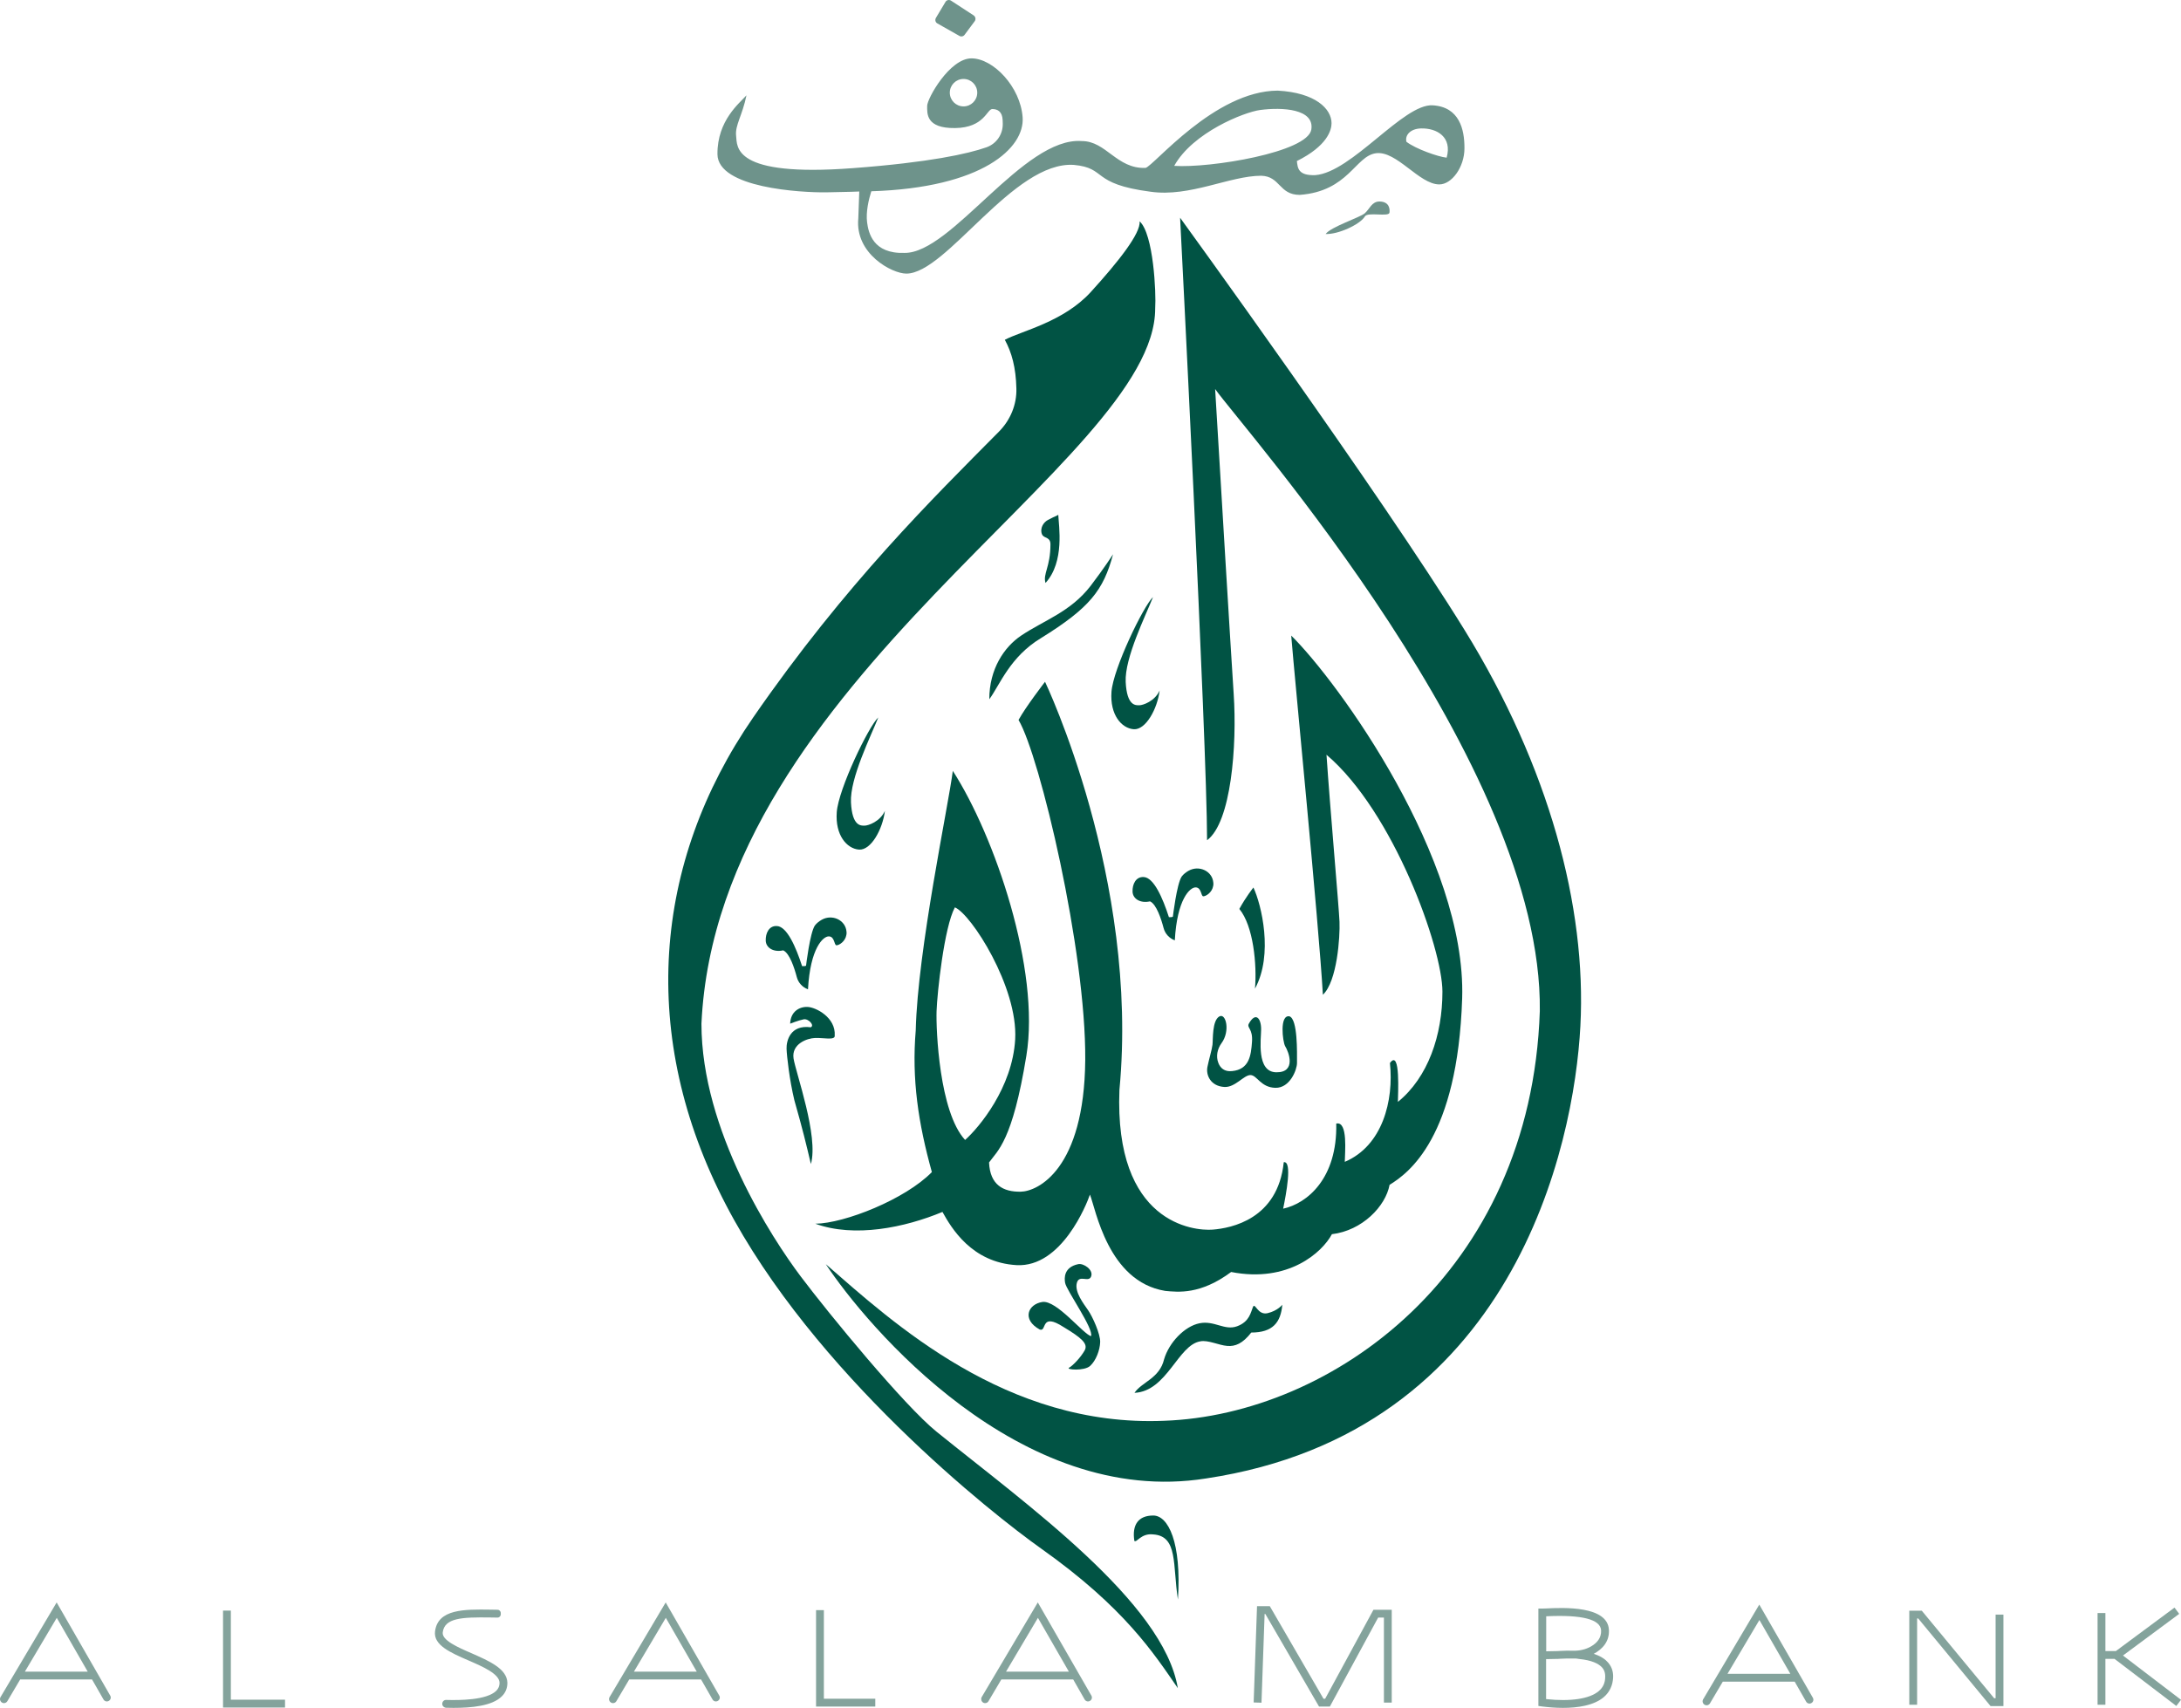 <?xml version="1.0" encoding="UTF-8" standalone="no"?>
<!-- Generator: Adobe Illustrator 25.2.0, SVG Export Plug-In . SVG Version: 6.00 Build 0)  -->

<svg
   version="1.1"
   id="Layer_1"
   x="0px"
   y="0px"
   viewBox="0 0 181.166 141.879"
   xml:space="preserve"
   width="181.166"
   height="141.879"
   xmlns="http://www.w3.org/2000/svg"
   xmlns:svg="http://www.w3.org/2000/svg"><defs
   id="defs276" />
<style
   type="text/css"
   id="style205">
	.st0{fill:#020202;}
</style>
<g
   id="g271"
   transform="translate(-34.414,-54.061)">
	<g
   id="g229">
		<polygon
   class="st0"
   points="53.59,187.86 52.94,187.86 52.94,195.91 58.09,195.91 58.09,195.26 53.59,195.26 "
   id="polygon207"
   style="fill:#6e928a;fill-opacity:0.847" />
		<path
   class="st0"
   d="m 73.58,191.4 c -1.16,-0.5 -2.47,-1.08 -2.39,-1.73 0.15,-1.21 1.59,-1.27 3.94,-1.24 0.2,0 0.4,0.01 0.61,0.01 0.15,0 0.27,-0.12 0.27,-0.27 v -0.11 c 0,-0.15 -0.12,-0.27 -0.27,-0.27 -0.2,0 -0.4,0 -0.6,-0.01 -2.14,-0.03 -4.36,-0.06 -4.59,1.81 -0.14,1.14 1.28,1.76 2.78,2.41 1.2,0.52 2.57,1.12 2.58,1.86 0,0.26 -0.09,0.47 -0.27,0.66 -0.81,0.79 -3.06,0.79 -4.16,0.76 -0.18,-0.01 -0.32,0.13 -0.33,0.31 v 0 c -0.01,0.18 0.14,0.33 0.32,0.34 0.2,0.01 0.41,0.01 0.62,0.01 1.5,0 3.2,-0.16 4,-0.95 0.32,-0.31 0.47,-0.69 0.47,-1.13 -0.02,-1.17 -1.53,-1.82 -2.98,-2.46 z"
   id="path209"
   style="fill:#6e928a;fill-opacity:0.847" />
		<path
   class="st0"
   d="m 85.17,195.5 v 0 c 0.15,0.09 0.35,0.04 0.44,-0.11 l 1.07,-1.81 h 5.97 l 0.95,1.66 c 0.09,0.16 0.29,0.21 0.44,0.12 v 0 c 0.16,-0.09 0.21,-0.29 0.12,-0.44 l -4.45,-7.74 -4.67,7.88 c -0.08,0.15 -0.02,0.35 0.13,0.44 z m 1.9,-2.57 2.65,-4.47 2.57,4.47 z"
   id="path211"
   style="display:inline;fill:#6e928a;fill-opacity:0.847" />
		<path
   class="st0"
   d="m 34.58,195.5 v 0 c 0.15,0.09 0.35,0.04 0.44,-0.11 l 1.07,-1.81 h 5.97 l 0.95,1.66 c 0.09,0.16 0.29,0.21 0.44,0.12 v 0 c 0.16,-0.09 0.21,-0.29 0.12,-0.44 l -4.45,-7.74 -4.67,7.88 c -0.08,0.15 -0.02,0.35 0.13,0.44 z m 1.9,-2.57 2.65,-4.47 2.57,4.47 z"
   id="path213"
   style="fill:#6e928a;fill-opacity:0.847" />
		<path
   class="st0"
   d="m 116.08,195.5 v 0 c 0.15,0.09 0.35,0.04 0.44,-0.11 l 1.07,-1.81 h 5.97 l 0.95,1.66 c 0.09,0.16 0.29,0.21 0.44,0.12 v 0 c 0.16,-0.09 0.21,-0.29 0.12,-0.44 l -4.45,-7.74 -4.67,7.88 c -0.07,0.15 -0.02,0.35 0.13,0.44 z m 1.9,-2.57 2.65,-4.47 2.57,4.47 z"
   id="path215"
   style="fill:#6e928a;fill-opacity:0.847" />
		<path
   class="st0"
   d="m 176.01,195.68 v 0 c 0.15,0.09 0.35,0.04 0.44,-0.11 l 1.07,-1.81 h 5.97 l 0.95,1.66 c 0.09,0.16 0.29,0.21 0.44,0.12 v 0 c 0.16,-0.09 0.21,-0.29 0.12,-0.44 l -4.45,-7.74 -4.67,7.88 c -0.08,0.15 -0.03,0.35 0.13,0.44 z m 1.9,-2.57 2.65,-4.47 2.57,4.47 z"
   id="path217"
   style="fill:#6e928a;fill-opacity:0.847" />
		<polygon
   class="st0"
   points="102.85,187.82 102.2,187.82 102.2,195.83 107.12,195.83 107.12,195.18 102.85,195.18 "
   id="polygon219"
   style="fill:#6e928a;fill-opacity:0.847" />
		<polygon
   class="st0"
   points="139.46,188.14 139.52,188.14 143.98,195.83 144.88,195.83 148.89,188.44 149.37,188.44 149.37,195.5 150.02,195.5 150.02,187.79 148.5,187.79 144.49,195.18 144.35,195.18 139.89,187.49 138.83,187.49 138.55,195.49 139.2,195.51 "
   id="polygon221"
   style="fill:#6e928a;fill-opacity:0.847" />
		<path
   class="st0"
   d="m 166.8,191.45 c 0.72,-0.39 1.31,-1.02 1.26,-1.99 -0.1,-2.02 -3.81,-1.85 -5.21,-1.78 -0.15,0.01 -0.26,0.01 -0.33,0.01 h -0.32 v 8.09 l 0.28,0.04 c 0.48,0.06 1.1,0.12 1.75,0.12 1.22,0 2.57,-0.19 3.4,-0.89 0.49,-0.42 0.75,-0.98 0.78,-1.65 0.02,-0.53 -0.16,-0.98 -0.52,-1.33 -0.26,-0.27 -0.63,-0.47 -1.09,-0.62 z m -3.95,-3.12 c 0.01,0 0.02,0 0.03,0 2.96,-0.14 4.48,0.26 4.53,1.17 0.03,0.63 -0.35,1.05 -0.81,1.32 -0.47,0.28 -1.02,0.39 -1.56,0.37 -0.33,-0.01 -0.69,0 -1.08,0.02 -0.05,0 -0.08,0 -0.1,0.01 -0.15,0 -0.63,0.01 -1.01,0.02 z m 4.36,6.22 c -0.75,0.64 -2.33,0.88 -4.37,0.66 v -3.32 c 0.38,-0.01 0.86,-0.02 1.01,-0.02 0.02,0 0.07,0 0.14,-0.01 0.39,-0.02 0.75,-0.03 1.06,-0.02 0.27,-0.01 0.32,0 0.55,0.04 1.04,0.1 1.57,0.39 1.83,0.64 0.23,0.22 0.33,0.5 0.32,0.84 0,0.5 -0.18,0.89 -0.54,1.19 z"
   id="path223"
   style="fill:#6e928a;fill-opacity:0.847" />
		<polygon
   class="st0"
   points="193.66,188.51 193.75,188.51 199.76,195.79 200.83,195.79 200.83,188.19 200.18,188.19 200.18,195.14 200.06,195.14 194.05,187.87 193.01,187.87 193.01,195.68 193.66,195.68 "
   id="polygon225"
   style="fill:#6e928a;fill-opacity:0.847" />
		<polygon
   class="st0"
   points="209.3,195.68 209.3,191.87 210.06,191.87 215.19,195.78 215.58,195.27 210.76,191.59 215.43,188.13 215.04,187.61 210.17,191.22 209.3,191.22 209.3,188.06 208.65,188.06 208.65,195.68 "
   id="polygon227"
   style="display:inline;fill:#6e928a;fill-opacity:0.847" />
	</g>
	<g
   id="g269">
		<path
   class="st0"
   d="m 134.68,123.86 c -0.01,-8.19 -2.24,-51.71 -2.24,-51.71 0,0 16.62,22.89 23.63,34.25 7.01,11.35 10.14,22.97 9.62,32.89 -0.52,9.92 -5.54,33.75 -31.09,37.59 -15.52,2.48 -28.23,-12.73 -31.59,-17.8 5.56,4.83 14.97,13.56 28.1,13.01 13.87,-0.49 30.48,-12.2 31.21,-34.04 0.25,-20.5 -24.62,-48.36 -26.97,-51.67 0.53,8.86 1.26,21.02 1.54,25.32 0.29,4.3 -0.21,10.69 -2.21,12.16 z"
   id="path231"
   style="display:inline;fill:#015344;fill-opacity:1" />
		<g
   id="g267">
			<path
   class="st0"
   d="m 153.42,62.81 c -2.43,-0.15 -6.72,5.57 -9.75,5.8 -1.44,0.05 -1.46,-0.6 -1.53,-1.17 2.53,-1.26 2.88,-2.57 2.88,-3.14 0,-1.19 -1.33,-2.54 -4.47,-2.71 -5.25,0.02 -10.29,6.25 -10.98,6.42 -2.4,0.09 -3.27,-2.23 -5.29,-2.23 -4.84,-0.38 -10.82,9.34 -14.73,9.29 -2.63,0.09 -3,-1.69 -3.11,-2.54 -0.11,-0.86 0.13,-1.88 0.35,-2.58 9.27,-0.29 12.75,-3.62 12.57,-6.14 -0.18,-2.53 -2.44,-4.9 -4.25,-4.9 -1.81,0 -3.68,3.33 -3.68,3.95 0,0.62 -0.12,1.87 2.32,1.84 2.43,-0.03 2.64,-1.58 3.09,-1.58 0.44,0 0.83,0.21 0.86,0.92 0,0.11 0.01,0.21 0.01,0.31 0.01,0.88 -0.53,1.66 -1.36,1.95 -1.54,0.54 -4.72,1.25 -11.09,1.73 -10.02,0.76 -9.6,-1.79 -9.7,-2.68 -0.1,-0.89 0.52,-1.69 0.86,-3.37 -0.56,0.64 -2.43,2.07 -2.41,4.89 0.02,2.82 6.97,3.19 8.99,3.17 2.01,-0.03 2.79,-0.07 2.79,-0.07 0,0 -0.02,0.54 -0.08,2.23 -0.29,2.94 2.79,4.59 3.99,4.59 3.34,0 8.9,-9.37 13.92,-9.03 2.78,0.26 1.36,1.58 6.38,2.23 3.25,0.46 6.56,-1.32 9.17,-1.33 1.6,0.04 1.48,1.59 3.21,1.59 4.05,-0.3 4.61,-3.23 6.33,-3.46 1.72,-0.23 3.59,2.59 5.26,2.59 1.04,0 2.09,-1.44 2.09,-3 0.01,-1.57 -0.42,-3.44 -2.64,-3.57 z m -38.97,0.09 c -0.63,0 -1.14,-0.51 -1.14,-1.14 0,-0.63 0.51,-1.14 1.14,-1.14 0.63,0 1.14,0.51 1.14,1.14 0,0.63 -0.51,1.14 -1.14,1.14 z m 17.5,4.94 c 1.54,-2.77 5.8,-4.46 7.13,-4.64 1.86,-0.25 4.53,-0.09 4.26,1.62 -0.3,1.9 -8.42,3.22 -11.39,3.02 z m 22.63,-0.68 c -0.73,-0.08 -2.57,-0.73 -3.34,-1.32 -0.14,-0.55 0.33,-1.09 1.22,-1.11 1.31,-0.03 2.6,0.71 2.12,2.43 z"
   id="path233"
   style="display:inline;fill:#6e938b;fill-opacity:1" />
			<path
   class="st0"
   d="m 113.42,54.12 1.87,1.22 c 0.16,0.11 0.2,0.33 0.09,0.48 l -0.84,1.13 c -0.1,0.14 -0.29,0.18 -0.44,0.09 l -1.82,-1.03 c -0.17,-0.09 -0.22,-0.3 -0.12,-0.47 l 0.79,-1.32 c 0.09,-0.16 0.31,-0.21 0.47,-0.1 z"
   id="path235"
   style="display:inline;fill:#6e938b;fill-opacity:1" />
			<path
   class="st0"
   d="m 149,70.8 c 0.85,0.01 0.87,0.66 0.83,0.93 -0.05,0.37 -1.82,-0.08 -2.04,0.31 -0.4,0.67 -2.23,1.51 -3.26,1.46 0.42,-0.59 2.85,-1.37 3.25,-1.72 0.4,-0.35 0.58,-0.98 1.22,-0.98 z"
   id="path237"
   style="display:inline;fill:#6e938b;fill-opacity:1" />
			<path
   class="st0"
   d="m 141.67,106.86 c 0.29,3.65 2.28,23.77 2.63,29.84 1.19,-1.12 1.43,-4.82 1.38,-6.07 -0.05,-1.24 -0.79,-9.52 -1.08,-13.87 5.57,4.73 9.63,16.08 9.63,19.68 0,3.61 -1.19,7.12 -3.7,9.16 0,-0.52 0.24,-4.46 -0.66,-3.23 0.33,3.13 -0.62,6.88 -3.75,8.21 0,-0.71 0.29,-3.41 -0.71,-3.18 0.1,4.56 -2.42,6.64 -4.41,7.07 0.24,-1.18 0.78,-3.98 0.05,-3.86 -0.49,4.74 -4.37,5.48 -5.91,5.6 -1.54,0.12 -8.18,-0.49 -7.74,-11.61 1.66,-17.51 -6.18,-33.9 -6.18,-33.9 0,0 -1.6,2.07 -2.2,3.17 1.77,2.99 5.61,19.17 5.54,28.25 -0.08,9.08 -3.94,10.92 -5.37,10.94 -1.43,0.02 -2.54,-0.55 -2.62,-2.43 0.7,-0.98 1.94,-1.74 3.1,-8.87 1.17,-7.13 -2.62,-18.24 -6.11,-23.66 -0.37,2.92 -2.92,14.85 -3.08,21.56 -0.34,4.05 0.21,7.71 1.34,11.77 -2.21,2.26 -7.24,4.26 -9.68,4.29 3.24,1.18 7.41,0.33 10.56,-0.98 0.73,1.32 2.43,4.21 6.16,4.42 3.73,0.2 5.82,-5.06 6.09,-5.86 0.48,1.17 1.48,7.22 6.25,8 1.07,0.1 2.92,0.33 5.48,-1.57 4.76,0.93 7.57,-1.64 8.37,-3.14 2.52,-0.3 4.46,-2.32 4.79,-4.1 1.59,-0.98 5.65,-3.93 6.03,-15.49 0.36,-11.58 -10.27,-26.26 -14.2,-30.14 z m -27.09,41.9 c -2.15,-2.33 -2.42,-9.17 -2.37,-10.69 0.05,-1.52 0.63,-6.98 1.52,-8.63 1.34,0.54 5.25,6.61 5.01,10.96 -0.23,4.02 -3,7.33 -4.16,8.36 z"
   id="path239"
   style="fill:#015344;fill-opacity:1" />
			<path
   class="st0"
   d="m 129.08,72.45 c 1.15,1.05 1.38,5.95 1.29,7.24 0.02,12.65 -36.36,30.86 -37.69,59.41 0,8.88 5.88,17.85 8.24,20.99 2.36,3.14 8.62,10.75 11.28,12.9 7.48,6.05 18.87,14.18 20.05,21.31 -1.99,-2.88 -4.41,-6.67 -11.32,-11.57 -4.11,-2.91 -18.96,-14.63 -26.22,-28.59 -7.26,-13.96 -6.07,-28.4 2.27,-40.48 7.68,-11.12 14.99,-18.26 20.42,-23.75 0.94,-0.95 1.48,-2.24 1.44,-3.58 -0.04,-1.75 -0.39,-3 -0.96,-4.04 1.39,-0.74 4.88,-1.48 7.15,-3.98 2.29,-2.52 4.14,-4.86 4.05,-5.86 z"
   id="path241"
   style="fill:#015344;fill-opacity:1" />
			<path
   class="st0"
   d="m 121.47,97.25 c 0.7,-0.37 0.75,-0.33 0.85,-0.43 0.04,0.93 0.55,3.9 -1.06,5.67 -0.23,-0.76 0.41,-1.32 0.41,-3.21 0,-0.6 -0.48,-0.49 -0.67,-0.77 -0.03,-0.05 -0.05,-0.11 -0.07,-0.17 -0.1,-0.44 0.15,-0.88 0.54,-1.09 z"
   id="path243"
   style="fill:#015344;fill-opacity:1" />
			<path
   class="st0"
   d="m 126.87,100.11 c -0.8,2.99 -1.94,4.45 -5.97,6.95 -2.61,1.57 -3.44,3.92 -4.31,5.09 0,-2.53 1.25,-4.35 2.65,-5.29 1.91,-1.28 4.09,-1.96 5.76,-4.12 1.13,-1.48 1.87,-2.63 1.87,-2.63 z"
   id="path245"
   style="fill:#015344;fill-opacity:1" />
			<path
   class="st0"
   d="m 130.19,103.66 c -0.6,1.52 -2.37,5.06 -2.27,7.06 0.1,2 0.83,1.93 1.13,1.93 0.3,0 1.29,-0.33 1.69,-1.23 -0.19,1.54 -1.16,3.3 -2.16,3.22 -1,-0.08 -1.98,-1.19 -1.84,-3.11 0.14,-1.92 2.65,-7.12 3.45,-7.87 z"
   id="path247"
   style="fill:#015344;fill-opacity:1" />
			<path
   class="st0"
   d="m 107.37,113.66 c -0.6,1.52 -2.37,5.06 -2.27,7.06 0.1,2 0.83,1.93 1.13,1.93 0.3,0 1.29,-0.33 1.69,-1.23 -0.19,1.54 -1.16,3.3 -2.16,3.22 -1,-0.08 -1.98,-1.19 -1.84,-3.11 0.14,-1.92 2.64,-7.12 3.45,-7.87 z"
   id="path249"
   style="fill:#015344;fill-opacity:1" />
			<path
   class="st0"
   d="m 102.67,130.47 c 0.86,-0.49 1.98,0.01 2.06,0.99 0.01,0.09 0.01,0.18 -0.01,0.26 -0.09,0.56 -0.61,0.87 -0.82,0.87 -0.21,0 -0.14,-0.72 -0.63,-0.74 -0.48,-0.02 -1.55,0.97 -1.74,4.4 -0.01,0 -0.01,-0.01 -0.02,-0.01 -0.45,-0.17 -0.79,-0.55 -0.91,-1.01 -0.2,-0.76 -0.6,-1.99 -1.13,-2.22 -0.79,0.18 -1.43,-0.2 -1.45,-0.81 -0.02,-0.61 0.27,-1.25 0.93,-1.21 0.84,0.04 1.58,1.75 2.09,3.33 0.28,0.02 0.33,-0.04 0.33,-0.04 0,0 0.32,-2.71 0.73,-3.33 0.15,-0.2 0.36,-0.36 0.57,-0.48 z"
   id="path251"
   style="fill:#015344;fill-opacity:1" />
			<path
   class="st0"
   d="m 133.14,126.4 c 0.86,-0.49 1.98,0.01 2.06,0.99 0.01,0.09 0.01,0.18 -0.01,0.26 -0.09,0.56 -0.61,0.87 -0.82,0.87 -0.21,0 -0.14,-0.72 -0.63,-0.74 -0.48,-0.02 -1.55,0.97 -1.74,4.4 -0.01,0 -0.01,-0.01 -0.02,-0.01 -0.45,-0.17 -0.79,-0.55 -0.91,-1.01 -0.2,-0.76 -0.6,-1.99 -1.13,-2.22 -0.79,0.18 -1.43,-0.2 -1.45,-0.81 -0.02,-0.61 0.27,-1.25 0.93,-1.21 0.84,0.04 1.58,1.75 2.09,3.33 0.28,0.02 0.33,-0.04 0.33,-0.04 0,0 0.32,-2.71 0.73,-3.33 0.15,-0.2 0.36,-0.36 0.57,-0.48 z"
   id="path253"
   style="fill:#015344;fill-opacity:1" />
			<path
   class="st0"
   d="m 100.05,139.1 c 0.03,-1 0.76,-1.42 1.45,-1.39 0.69,0.03 2.35,0.88 2.25,2.38 0.05,0.42 -0.95,0.17 -1.63,0.2 -0.68,0.02 -1.97,0.5 -1.79,1.7 0.19,1.2 2.1,6.48 1.44,8.77 -0.38,-1.62 -0.69,-2.91 -1.37,-5.29 -0.4,-1.66 -0.63,-3.66 -0.65,-4.29 -0.02,-0.63 0.29,-2.01 2.01,-1.78 0.34,-0.15 -0.19,-0.74 -0.59,-0.66 -0.42,0.08 -1.12,0.36 -1.12,0.36 z"
   id="path255"
   style="fill:#015344;fill-opacity:1" />
			<path
   class="st0"
   d="m 138.53,127.79 c 0.66,1.41 1.68,5.56 0.13,8.4 0.17,-1.98 -0.13,-5.21 -1.3,-6.62 0.55,-1.01 1.17,-1.78 1.17,-1.78 z"
   id="path257"
   style="fill:#015344;fill-opacity:1" />
			<path
   class="st0"
   d="m 141.52,138.49 c 0.7,0.23 0.63,3.03 0.63,3.88 0,0.55 -0.58,2.09 -1.8,2.06 -1.22,-0.03 -1.52,-1.06 -2.07,-1.06 -0.55,0 -1.26,1.03 -2.15,0.99 -1.15,-0.06 -1.56,-0.98 -1.42,-1.67 0.14,-0.69 0.37,-1.42 0.42,-1.84 0.05,-0.42 -0.04,-2.01 0.57,-2.35 0.55,-0.31 0.92,1.22 0.18,2.22 -0.35,0.48 -0.48,1.1 -0.26,1.65 0.16,0.41 0.5,0.74 1.14,0.67 1.43,-0.14 1.57,-1.31 1.65,-2.41 0.09,-1.15 -0.47,-1.17 -0.25,-1.55 0.56,-0.98 1.01,-0.43 1.01,0.49 0,0.79 -0.42,3.55 1.26,3.57 1.68,0.02 1.04,-1.69 0.73,-2.18 -0.2,-0.37 -0.48,-2.61 0.36,-2.47 z"
   id="path259"
   style="fill:#015344;fill-opacity:1" />
			<path
   class="st0"
   d="m 140.93,162.45 c -0.13,1.47 -0.79,2.31 -2.58,2.31 -0.71,0.91 -1.32,1.17 -2,1.11 -0.68,-0.05 -1.6,-0.51 -2.23,-0.38 -1.86,0.3 -2.76,4.15 -5.47,4.28 0.61,-0.91 2.08,-1.19 2.46,-2.79 0.41,-1.39 1.7,-2.74 2.94,-2.99 1.24,-0.25 2.08,0.63 3.12,0.25 1.04,-0.38 1.14,-1.17 1.32,-1.6 0.18,-0.43 0.38,0.71 1.22,0.51 0.84,-0.2 1.22,-0.7 1.22,-0.7 z"
   id="path261"
   style="fill:#015344;fill-opacity:1" />
			<path
   class="st0"
   d="m 123.97,159.08 c -1.18,0.25 -1.16,1.14 -1.08,1.56 0.11,0.62 2.4,3.82 2.15,4.42 -0.66,-0.18 -2.86,-3.01 -4.04,-2.84 -1.19,0.18 -1.74,1.45 -0.22,2.29 0.63,0.22 0.01,-1.48 1.99,-0.2 1.46,0.88 2.04,1.37 1.75,1.92 -0.3,0.55 -0.98,1.28 -1.3,1.45 -0.32,0.17 1.26,0.3 1.75,-0.15 0.49,-0.45 0.81,-1.32 0.83,-1.98 0.02,-0.66 -0.62,-2.09 -1,-2.64 -0.38,-0.55 -1.13,-1.51 -0.94,-2.26 0.19,-0.75 0.98,0 1.19,-0.55 0.21,-0.55 -0.63,-1.12 -1.08,-1.02 z"
   id="path263"
   style="display:inline;fill:#015344;fill-opacity:1" />
			<path
   class="st0"
   d="m 128.64,182.07 c -0.21,-1.34 0.33,-2.11 1.57,-2.11 1.24,0 2.36,2.22 2.05,6.98 -0.45,-2.87 0.02,-5.27 -2.05,-5.41 -1.02,-0.12 -1.36,0.71 -1.57,0.54 z"
   id="path265"
   style="display:inline;fill:#015344;fill-opacity:1" />
		</g>
	</g>
</g>
</svg>
